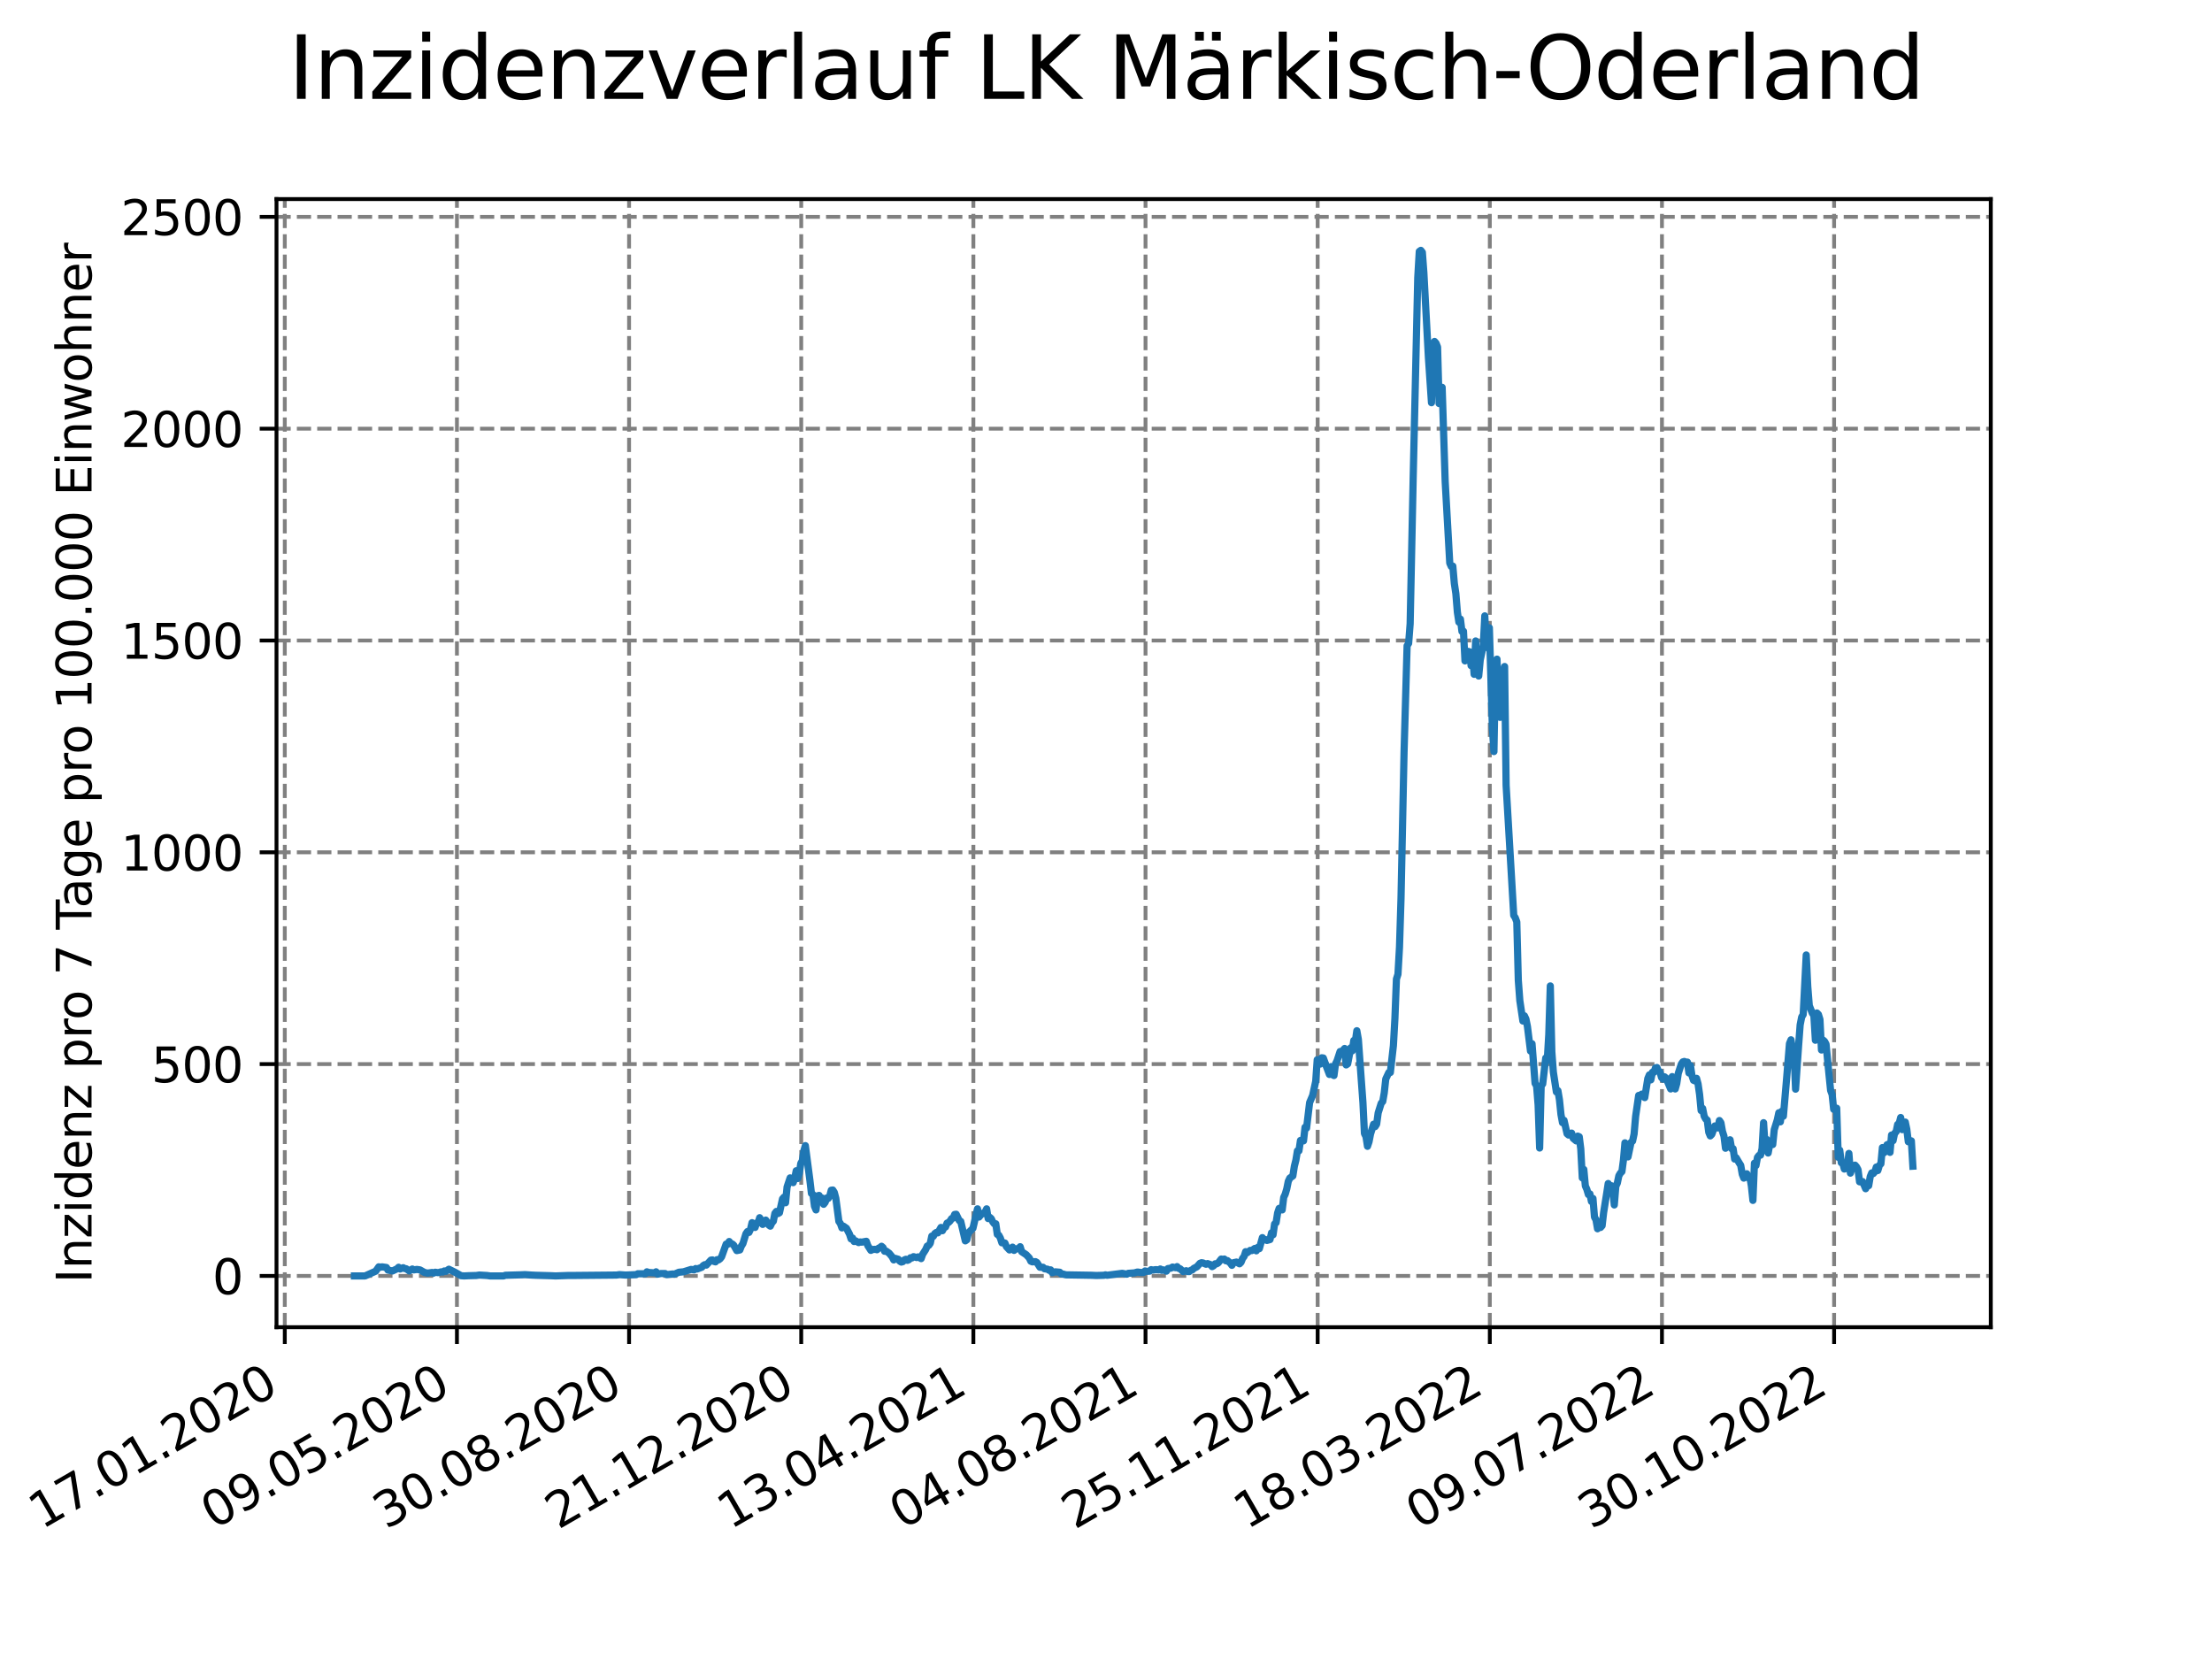 <?xml version="1.0" encoding="utf-8" standalone="no"?>
<!DOCTYPE svg PUBLIC "-//W3C//DTD SVG 1.1//EN"
  "http://www.w3.org/Graphics/SVG/1.1/DTD/svg11.dtd">
<svg xmlns:xlink="http://www.w3.org/1999/xlink" width="460.8pt" height="345.6pt" viewBox="0 0 460.8 345.6" xmlns="http://www.w3.org/2000/svg" version="1.1">
 <defs>
  <style type="text/css">*{stroke-linejoin: round; stroke-linecap: butt}</style>
 </defs>
 <g id="figure_1">
  <g id="patch_1">
   <path d="M 0 345.6 
L 460.8 345.6 
L 460.8 0 
L 0 0 
z
" style="fill: #ffffff"/>
  </g>
  <g id="axes_1">
   <g id="patch_2">
    <path d="M 57.6 276.48 
L 414.72 276.48 
L 414.72 41.472 
L 57.6 41.472 
z
" style="fill: #ffffff"/>
   </g>
   <g id="matplotlib.axis_1">
    <g id="xtick_1">
     <g id="line2d_1">
      <path d="M 59.327 276.48 
L 59.327 41.472 
" clip-path="url(#p7287c3eecd)" style="fill: none; stroke-dasharray: 2.96,1.28; stroke-dashoffset: 0; stroke: #808080; stroke-width: 0.8"/>
     </g>
     <g id="line2d_2">
      <defs>
       <path id="mef0da48725" d="M 0 0 
L 0 3.5 
" style="stroke: #000000; stroke-width: 0.8"/>
      </defs>
      <g>
       <use xlink:href="#mef0da48725" x="59.327" y="276.48" style="stroke: #000000; stroke-width: 0.8"/>
      </g>
     </g>
     <g id="text_1">
      <!-- 17.01.2020 -->
      <g transform="translate(8.702 318.689) rotate(-30) scale(0.1 -0.1)">
       <defs>
        <path id="DejaVuSans-31" d="M 794 531 
L 1825 531 
L 1825 4091 
L 703 3866 
L 703 4441 
L 1819 4666 
L 2450 4666 
L 2450 531 
L 3481 531 
L 3481 0 
L 794 0 
L 794 531 
z
" transform="scale(0.016)"/>
        <path id="DejaVuSans-37" d="M 525 4666 
L 3525 4666 
L 3525 4397 
L 1831 0 
L 1172 0 
L 2766 4134 
L 525 4134 
L 525 4666 
z
" transform="scale(0.016)"/>
        <path id="DejaVuSans-2e" d="M 684 794 
L 1344 794 
L 1344 0 
L 684 0 
L 684 794 
z
" transform="scale(0.016)"/>
        <path id="DejaVuSans-30" d="M 2034 4250 
Q 1547 4250 1301 3770 
Q 1056 3291 1056 2328 
Q 1056 1369 1301 889 
Q 1547 409 2034 409 
Q 2525 409 2770 889 
Q 3016 1369 3016 2328 
Q 3016 3291 2770 3770 
Q 2525 4250 2034 4250 
z
M 2034 4750 
Q 2819 4750 3233 4129 
Q 3647 3509 3647 2328 
Q 3647 1150 3233 529 
Q 2819 -91 2034 -91 
Q 1250 -91 836 529 
Q 422 1150 422 2328 
Q 422 3509 836 4129 
Q 1250 4750 2034 4750 
z
" transform="scale(0.016)"/>
        <path id="DejaVuSans-32" d="M 1228 531 
L 3431 531 
L 3431 0 
L 469 0 
L 469 531 
Q 828 903 1448 1529 
Q 2069 2156 2228 2338 
Q 2531 2678 2651 2914 
Q 2772 3150 2772 3378 
Q 2772 3750 2511 3984 
Q 2250 4219 1831 4219 
Q 1534 4219 1204 4116 
Q 875 4013 500 3803 
L 500 4441 
Q 881 4594 1212 4672 
Q 1544 4750 1819 4750 
Q 2544 4750 2975 4387 
Q 3406 4025 3406 3419 
Q 3406 3131 3298 2873 
Q 3191 2616 2906 2266 
Q 2828 2175 2409 1742 
Q 1991 1309 1228 531 
z
" transform="scale(0.016)"/>
       </defs>
       <use xlink:href="#DejaVuSans-31"/>
       <use xlink:href="#DejaVuSans-37" x="63.623"/>
       <use xlink:href="#DejaVuSans-2e" x="127.246"/>
       <use xlink:href="#DejaVuSans-30" x="159.033"/>
       <use xlink:href="#DejaVuSans-31" x="222.656"/>
       <use xlink:href="#DejaVuSans-2e" x="286.279"/>
       <use xlink:href="#DejaVuSans-32" x="318.066"/>
       <use xlink:href="#DejaVuSans-30" x="381.689"/>
       <use xlink:href="#DejaVuSans-32" x="445.312"/>
       <use xlink:href="#DejaVuSans-30" x="508.936"/>
      </g>
     </g>
    </g>
    <g id="xtick_2">
     <g id="line2d_3">
      <path d="M 95.188 276.48 
L 95.188 41.472 
" clip-path="url(#p7287c3eecd)" style="fill: none; stroke-dasharray: 2.96,1.28; stroke-dashoffset: 0; stroke: #808080; stroke-width: 0.8"/>
     </g>
     <g id="line2d_4">
      <g>
       <use xlink:href="#mef0da48725" x="95.188" y="276.48" style="stroke: #000000; stroke-width: 0.8"/>
      </g>
     </g>
     <g id="text_2">
      <!-- 09.05.2020 -->
      <g transform="translate(44.563 318.689) rotate(-30) scale(0.1 -0.1)">
       <defs>
        <path id="DejaVuSans-39" d="M 703 97 
L 703 672 
Q 941 559 1184 500 
Q 1428 441 1663 441 
Q 2288 441 2617 861 
Q 2947 1281 2994 2138 
Q 2813 1869 2534 1725 
Q 2256 1581 1919 1581 
Q 1219 1581 811 2004 
Q 403 2428 403 3163 
Q 403 3881 828 4315 
Q 1253 4750 1959 4750 
Q 2769 4750 3195 4129 
Q 3622 3509 3622 2328 
Q 3622 1225 3098 567 
Q 2575 -91 1691 -91 
Q 1453 -91 1209 -44 
Q 966 3 703 97 
z
M 1959 2075 
Q 2384 2075 2632 2365 
Q 2881 2656 2881 3163 
Q 2881 3666 2632 3958 
Q 2384 4250 1959 4250 
Q 1534 4250 1286 3958 
Q 1038 3666 1038 3163 
Q 1038 2656 1286 2365 
Q 1534 2075 1959 2075 
z
" transform="scale(0.016)"/>
        <path id="DejaVuSans-35" d="M 691 4666 
L 3169 4666 
L 3169 4134 
L 1269 4134 
L 1269 2991 
Q 1406 3038 1543 3061 
Q 1681 3084 1819 3084 
Q 2600 3084 3056 2656 
Q 3513 2228 3513 1497 
Q 3513 744 3044 326 
Q 2575 -91 1722 -91 
Q 1428 -91 1123 -41 
Q 819 9 494 109 
L 494 744 
Q 775 591 1075 516 
Q 1375 441 1709 441 
Q 2250 441 2565 725 
Q 2881 1009 2881 1497 
Q 2881 1984 2565 2268 
Q 2250 2553 1709 2553 
Q 1456 2553 1204 2497 
Q 953 2441 691 2322 
L 691 4666 
z
" transform="scale(0.016)"/>
       </defs>
       <use xlink:href="#DejaVuSans-30"/>
       <use xlink:href="#DejaVuSans-39" x="63.623"/>
       <use xlink:href="#DejaVuSans-2e" x="127.246"/>
       <use xlink:href="#DejaVuSans-30" x="159.033"/>
       <use xlink:href="#DejaVuSans-35" x="222.656"/>
       <use xlink:href="#DejaVuSans-2e" x="286.279"/>
       <use xlink:href="#DejaVuSans-32" x="318.066"/>
       <use xlink:href="#DejaVuSans-30" x="381.689"/>
       <use xlink:href="#DejaVuSans-32" x="445.312"/>
       <use xlink:href="#DejaVuSans-30" x="508.936"/>
      </g>
     </g>
    </g>
    <g id="xtick_3">
     <g id="line2d_5">
      <path d="M 131.049 276.48 
L 131.049 41.472 
" clip-path="url(#p7287c3eecd)" style="fill: none; stroke-dasharray: 2.96,1.28; stroke-dashoffset: 0; stroke: #808080; stroke-width: 0.8"/>
     </g>
     <g id="line2d_6">
      <g>
       <use xlink:href="#mef0da48725" x="131.049" y="276.48" style="stroke: #000000; stroke-width: 0.8"/>
      </g>
     </g>
     <g id="text_3">
      <!-- 30.08.2020 -->
      <g transform="translate(80.424 318.689) rotate(-30) scale(0.1 -0.1)">
       <defs>
        <path id="DejaVuSans-33" d="M 2597 2516 
Q 3050 2419 3304 2112 
Q 3559 1806 3559 1356 
Q 3559 666 3084 287 
Q 2609 -91 1734 -91 
Q 1441 -91 1130 -33 
Q 819 25 488 141 
L 488 750 
Q 750 597 1062 519 
Q 1375 441 1716 441 
Q 2309 441 2620 675 
Q 2931 909 2931 1356 
Q 2931 1769 2642 2001 
Q 2353 2234 1838 2234 
L 1294 2234 
L 1294 2753 
L 1863 2753 
Q 2328 2753 2575 2939 
Q 2822 3125 2822 3475 
Q 2822 3834 2567 4026 
Q 2313 4219 1838 4219 
Q 1578 4219 1281 4162 
Q 984 4106 628 3988 
L 628 4550 
Q 988 4650 1302 4700 
Q 1616 4750 1894 4750 
Q 2613 4750 3031 4423 
Q 3450 4097 3450 3541 
Q 3450 3153 3228 2886 
Q 3006 2619 2597 2516 
z
" transform="scale(0.016)"/>
        <path id="DejaVuSans-38" d="M 2034 2216 
Q 1584 2216 1326 1975 
Q 1069 1734 1069 1313 
Q 1069 891 1326 650 
Q 1584 409 2034 409 
Q 2484 409 2743 651 
Q 3003 894 3003 1313 
Q 3003 1734 2745 1975 
Q 2488 2216 2034 2216 
z
M 1403 2484 
Q 997 2584 770 2862 
Q 544 3141 544 3541 
Q 544 4100 942 4425 
Q 1341 4750 2034 4750 
Q 2731 4750 3128 4425 
Q 3525 4100 3525 3541 
Q 3525 3141 3298 2862 
Q 3072 2584 2669 2484 
Q 3125 2378 3379 2068 
Q 3634 1759 3634 1313 
Q 3634 634 3220 271 
Q 2806 -91 2034 -91 
Q 1263 -91 848 271 
Q 434 634 434 1313 
Q 434 1759 690 2068 
Q 947 2378 1403 2484 
z
M 1172 3481 
Q 1172 3119 1398 2916 
Q 1625 2713 2034 2713 
Q 2441 2713 2670 2916 
Q 2900 3119 2900 3481 
Q 2900 3844 2670 4047 
Q 2441 4250 2034 4250 
Q 1625 4250 1398 4047 
Q 1172 3844 1172 3481 
z
" transform="scale(0.016)"/>
       </defs>
       <use xlink:href="#DejaVuSans-33"/>
       <use xlink:href="#DejaVuSans-30" x="63.623"/>
       <use xlink:href="#DejaVuSans-2e" x="127.246"/>
       <use xlink:href="#DejaVuSans-30" x="159.033"/>
       <use xlink:href="#DejaVuSans-38" x="222.656"/>
       <use xlink:href="#DejaVuSans-2e" x="286.279"/>
       <use xlink:href="#DejaVuSans-32" x="318.066"/>
       <use xlink:href="#DejaVuSans-30" x="381.689"/>
       <use xlink:href="#DejaVuSans-32" x="445.312"/>
       <use xlink:href="#DejaVuSans-30" x="508.936"/>
      </g>
     </g>
    </g>
    <g id="xtick_4">
     <g id="line2d_7">
      <path d="M 166.91 276.48 
L 166.91 41.472 
" clip-path="url(#p7287c3eecd)" style="fill: none; stroke-dasharray: 2.96,1.28; stroke-dashoffset: 0; stroke: #808080; stroke-width: 0.8"/>
     </g>
     <g id="line2d_8">
      <g>
       <use xlink:href="#mef0da48725" x="166.91" y="276.48" style="stroke: #000000; stroke-width: 0.8"/>
      </g>
     </g>
     <g id="text_4">
      <!-- 21.12.2020 -->
      <g transform="translate(116.285 318.689) rotate(-30) scale(0.1 -0.1)">
       <use xlink:href="#DejaVuSans-32"/>
       <use xlink:href="#DejaVuSans-31" x="63.623"/>
       <use xlink:href="#DejaVuSans-2e" x="127.246"/>
       <use xlink:href="#DejaVuSans-31" x="159.033"/>
       <use xlink:href="#DejaVuSans-32" x="222.656"/>
       <use xlink:href="#DejaVuSans-2e" x="286.279"/>
       <use xlink:href="#DejaVuSans-32" x="318.066"/>
       <use xlink:href="#DejaVuSans-30" x="381.689"/>
       <use xlink:href="#DejaVuSans-32" x="445.312"/>
       <use xlink:href="#DejaVuSans-30" x="508.936"/>
      </g>
     </g>
    </g>
    <g id="xtick_5">
     <g id="line2d_9">
      <path d="M 202.772 276.48 
L 202.772 41.472 
" clip-path="url(#p7287c3eecd)" style="fill: none; stroke-dasharray: 2.96,1.28; stroke-dashoffset: 0; stroke: #808080; stroke-width: 0.8"/>
     </g>
     <g id="line2d_10">
      <g>
       <use xlink:href="#mef0da48725" x="202.772" y="276.48" style="stroke: #000000; stroke-width: 0.8"/>
      </g>
     </g>
     <g id="text_5">
      <!-- 13.04.2021 -->
      <g transform="translate(152.146 318.689) rotate(-30) scale(0.1 -0.1)">
       <defs>
        <path id="DejaVuSans-34" d="M 2419 4116 
L 825 1625 
L 2419 1625 
L 2419 4116 
z
M 2253 4666 
L 3047 4666 
L 3047 1625 
L 3713 1625 
L 3713 1100 
L 3047 1100 
L 3047 0 
L 2419 0 
L 2419 1100 
L 313 1100 
L 313 1709 
L 2253 4666 
z
" transform="scale(0.016)"/>
       </defs>
       <use xlink:href="#DejaVuSans-31"/>
       <use xlink:href="#DejaVuSans-33" x="63.623"/>
       <use xlink:href="#DejaVuSans-2e" x="127.246"/>
       <use xlink:href="#DejaVuSans-30" x="159.033"/>
       <use xlink:href="#DejaVuSans-34" x="222.656"/>
       <use xlink:href="#DejaVuSans-2e" x="286.279"/>
       <use xlink:href="#DejaVuSans-32" x="318.066"/>
       <use xlink:href="#DejaVuSans-30" x="381.689"/>
       <use xlink:href="#DejaVuSans-32" x="445.312"/>
       <use xlink:href="#DejaVuSans-31" x="508.936"/>
      </g>
     </g>
    </g>
    <g id="xtick_6">
     <g id="line2d_11">
      <path d="M 238.633 276.48 
L 238.633 41.472 
" clip-path="url(#p7287c3eecd)" style="fill: none; stroke-dasharray: 2.96,1.28; stroke-dashoffset: 0; stroke: #808080; stroke-width: 0.8"/>
     </g>
     <g id="line2d_12">
      <g>
       <use xlink:href="#mef0da48725" x="238.633" y="276.48" style="stroke: #000000; stroke-width: 0.8"/>
      </g>
     </g>
     <g id="text_6">
      <!-- 04.08.2021 -->
      <g transform="translate(188.008 318.689) rotate(-30) scale(0.1 -0.1)">
       <use xlink:href="#DejaVuSans-30"/>
       <use xlink:href="#DejaVuSans-34" x="63.623"/>
       <use xlink:href="#DejaVuSans-2e" x="127.246"/>
       <use xlink:href="#DejaVuSans-30" x="159.033"/>
       <use xlink:href="#DejaVuSans-38" x="222.656"/>
       <use xlink:href="#DejaVuSans-2e" x="286.279"/>
       <use xlink:href="#DejaVuSans-32" x="318.066"/>
       <use xlink:href="#DejaVuSans-30" x="381.689"/>
       <use xlink:href="#DejaVuSans-32" x="445.312"/>
       <use xlink:href="#DejaVuSans-31" x="508.936"/>
      </g>
     </g>
    </g>
    <g id="xtick_7">
     <g id="line2d_13">
      <path d="M 274.494 276.48 
L 274.494 41.472 
" clip-path="url(#p7287c3eecd)" style="fill: none; stroke-dasharray: 2.96,1.28; stroke-dashoffset: 0; stroke: #808080; stroke-width: 0.8"/>
     </g>
     <g id="line2d_14">
      <g>
       <use xlink:href="#mef0da48725" x="274.494" y="276.48" style="stroke: #000000; stroke-width: 0.8"/>
      </g>
     </g>
     <g id="text_7">
      <!-- 25.11.2021 -->
      <g transform="translate(223.869 318.689) rotate(-30) scale(0.1 -0.1)">
       <use xlink:href="#DejaVuSans-32"/>
       <use xlink:href="#DejaVuSans-35" x="63.623"/>
       <use xlink:href="#DejaVuSans-2e" x="127.246"/>
       <use xlink:href="#DejaVuSans-31" x="159.033"/>
       <use xlink:href="#DejaVuSans-31" x="222.656"/>
       <use xlink:href="#DejaVuSans-2e" x="286.279"/>
       <use xlink:href="#DejaVuSans-32" x="318.066"/>
       <use xlink:href="#DejaVuSans-30" x="381.689"/>
       <use xlink:href="#DejaVuSans-32" x="445.312"/>
       <use xlink:href="#DejaVuSans-31" x="508.936"/>
      </g>
     </g>
    </g>
    <g id="xtick_8">
     <g id="line2d_15">
      <path d="M 310.355 276.48 
L 310.355 41.472 
" clip-path="url(#p7287c3eecd)" style="fill: none; stroke-dasharray: 2.96,1.28; stroke-dashoffset: 0; stroke: #808080; stroke-width: 0.8"/>
     </g>
     <g id="line2d_16">
      <g>
       <use xlink:href="#mef0da48725" x="310.355" y="276.48" style="stroke: #000000; stroke-width: 0.8"/>
      </g>
     </g>
     <g id="text_8">
      <!-- 18.03.2022 -->
      <g transform="translate(259.73 318.689) rotate(-30) scale(0.1 -0.1)">
       <use xlink:href="#DejaVuSans-31"/>
       <use xlink:href="#DejaVuSans-38" x="63.623"/>
       <use xlink:href="#DejaVuSans-2e" x="127.246"/>
       <use xlink:href="#DejaVuSans-30" x="159.033"/>
       <use xlink:href="#DejaVuSans-33" x="222.656"/>
       <use xlink:href="#DejaVuSans-2e" x="286.279"/>
       <use xlink:href="#DejaVuSans-32" x="318.066"/>
       <use xlink:href="#DejaVuSans-30" x="381.689"/>
       <use xlink:href="#DejaVuSans-32" x="445.312"/>
       <use xlink:href="#DejaVuSans-32" x="508.936"/>
      </g>
     </g>
    </g>
    <g id="xtick_9">
     <g id="line2d_17">
      <path d="M 346.216 276.48 
L 346.216 41.472 
" clip-path="url(#p7287c3eecd)" style="fill: none; stroke-dasharray: 2.96,1.28; stroke-dashoffset: 0; stroke: #808080; stroke-width: 0.8"/>
     </g>
     <g id="line2d_18">
      <g>
       <use xlink:href="#mef0da48725" x="346.216" y="276.48" style="stroke: #000000; stroke-width: 0.8"/>
      </g>
     </g>
     <g id="text_9">
      <!-- 09.07.2022 -->
      <g transform="translate(295.591 318.689) rotate(-30) scale(0.1 -0.1)">
       <use xlink:href="#DejaVuSans-30"/>
       <use xlink:href="#DejaVuSans-39" x="63.623"/>
       <use xlink:href="#DejaVuSans-2e" x="127.246"/>
       <use xlink:href="#DejaVuSans-30" x="159.033"/>
       <use xlink:href="#DejaVuSans-37" x="222.656"/>
       <use xlink:href="#DejaVuSans-2e" x="286.279"/>
       <use xlink:href="#DejaVuSans-32" x="318.066"/>
       <use xlink:href="#DejaVuSans-30" x="381.689"/>
       <use xlink:href="#DejaVuSans-32" x="445.312"/>
       <use xlink:href="#DejaVuSans-32" x="508.936"/>
      </g>
     </g>
    </g>
    <g id="xtick_10">
     <g id="line2d_19">
      <path d="M 382.077 276.48 
L 382.077 41.472 
" clip-path="url(#p7287c3eecd)" style="fill: none; stroke-dasharray: 2.96,1.28; stroke-dashoffset: 0; stroke: #808080; stroke-width: 0.8"/>
     </g>
     <g id="line2d_20">
      <g>
       <use xlink:href="#mef0da48725" x="382.077" y="276.48" style="stroke: #000000; stroke-width: 0.8"/>
      </g>
     </g>
     <g id="text_10">
      <!-- 30.10.2022 -->
      <g transform="translate(331.452 318.689) rotate(-30) scale(0.1 -0.1)">
       <use xlink:href="#DejaVuSans-33"/>
       <use xlink:href="#DejaVuSans-30" x="63.623"/>
       <use xlink:href="#DejaVuSans-2e" x="127.246"/>
       <use xlink:href="#DejaVuSans-31" x="159.033"/>
       <use xlink:href="#DejaVuSans-30" x="222.656"/>
       <use xlink:href="#DejaVuSans-2e" x="286.279"/>
       <use xlink:href="#DejaVuSans-32" x="318.066"/>
       <use xlink:href="#DejaVuSans-30" x="381.689"/>
       <use xlink:href="#DejaVuSans-32" x="445.312"/>
       <use xlink:href="#DejaVuSans-32" x="508.936"/>
      </g>
     </g>
    </g>
   </g>
   <g id="matplotlib.axis_2">
    <g id="ytick_1">
     <g id="line2d_21">
      <path d="M 57.6 265.798 
L 414.72 265.798 
" clip-path="url(#p7287c3eecd)" style="fill: none; stroke-dasharray: 2.96,1.28; stroke-dashoffset: 0; stroke: #808080; stroke-width: 0.8"/>
     </g>
     <g id="line2d_22">
      <defs>
       <path id="m4f83f55a0a" d="M 0 0 
L -3.5 0 
" style="stroke: #000000; stroke-width: 0.8"/>
      </defs>
      <g>
       <use xlink:href="#m4f83f55a0a" x="57.6" y="265.798" style="stroke: #000000; stroke-width: 0.8"/>
      </g>
     </g>
     <g id="text_11">
      <!-- 0 -->
      <g transform="translate(44.237 269.597) scale(0.1 -0.1)">
       <use xlink:href="#DejaVuSans-30"/>
      </g>
     </g>
    </g>
    <g id="ytick_2">
     <g id="line2d_23">
      <path d="M 57.6 221.674 
L 414.72 221.674 
" clip-path="url(#p7287c3eecd)" style="fill: none; stroke-dasharray: 2.96,1.28; stroke-dashoffset: 0; stroke: #808080; stroke-width: 0.8"/>
     </g>
     <g id="line2d_24">
      <g>
       <use xlink:href="#m4f83f55a0a" x="57.6" y="221.674" style="stroke: #000000; stroke-width: 0.8"/>
      </g>
     </g>
     <g id="text_12">
      <!-- 500 -->
      <g transform="translate(31.512 225.473) scale(0.1 -0.1)">
       <use xlink:href="#DejaVuSans-35"/>
       <use xlink:href="#DejaVuSans-30" x="63.623"/>
       <use xlink:href="#DejaVuSans-30" x="127.246"/>
      </g>
     </g>
    </g>
    <g id="ytick_3">
     <g id="line2d_25">
      <path d="M 57.6 177.549 
L 414.72 177.549 
" clip-path="url(#p7287c3eecd)" style="fill: none; stroke-dasharray: 2.96,1.28; stroke-dashoffset: 0; stroke: #808080; stroke-width: 0.8"/>
     </g>
     <g id="line2d_26">
      <g>
       <use xlink:href="#m4f83f55a0a" x="57.6" y="177.549" style="stroke: #000000; stroke-width: 0.8"/>
      </g>
     </g>
     <g id="text_13">
      <!-- 1000 -->
      <g transform="translate(25.15 181.349) scale(0.1 -0.1)">
       <use xlink:href="#DejaVuSans-31"/>
       <use xlink:href="#DejaVuSans-30" x="63.623"/>
       <use xlink:href="#DejaVuSans-30" x="127.246"/>
       <use xlink:href="#DejaVuSans-30" x="190.869"/>
      </g>
     </g>
    </g>
    <g id="ytick_4">
     <g id="line2d_27">
      <path d="M 57.6 133.425 
L 414.72 133.425 
" clip-path="url(#p7287c3eecd)" style="fill: none; stroke-dasharray: 2.96,1.28; stroke-dashoffset: 0; stroke: #808080; stroke-width: 0.8"/>
     </g>
     <g id="line2d_28">
      <g>
       <use xlink:href="#m4f83f55a0a" x="57.6" y="133.425" style="stroke: #000000; stroke-width: 0.8"/>
      </g>
     </g>
     <g id="text_14">
      <!-- 1500 -->
      <g transform="translate(25.15 137.224) scale(0.1 -0.1)">
       <use xlink:href="#DejaVuSans-31"/>
       <use xlink:href="#DejaVuSans-35" x="63.623"/>
       <use xlink:href="#DejaVuSans-30" x="127.246"/>
       <use xlink:href="#DejaVuSans-30" x="190.869"/>
      </g>
     </g>
    </g>
    <g id="ytick_5">
     <g id="line2d_29">
      <path d="M 57.6 89.301 
L 414.72 89.301 
" clip-path="url(#p7287c3eecd)" style="fill: none; stroke-dasharray: 2.96,1.28; stroke-dashoffset: 0; stroke: #808080; stroke-width: 0.8"/>
     </g>
     <g id="line2d_30">
      <g>
       <use xlink:href="#m4f83f55a0a" x="57.6" y="89.301" style="stroke: #000000; stroke-width: 0.8"/>
      </g>
     </g>
     <g id="text_15">
      <!-- 2000 -->
      <g transform="translate(25.15 93.1) scale(0.1 -0.1)">
       <use xlink:href="#DejaVuSans-32"/>
       <use xlink:href="#DejaVuSans-30" x="63.623"/>
       <use xlink:href="#DejaVuSans-30" x="127.246"/>
       <use xlink:href="#DejaVuSans-30" x="190.869"/>
      </g>
     </g>
    </g>
    <g id="ytick_6">
     <g id="line2d_31">
      <path d="M 57.6 45.177 
L 414.72 45.177 
" clip-path="url(#p7287c3eecd)" style="fill: none; stroke-dasharray: 2.96,1.28; stroke-dashoffset: 0; stroke: #808080; stroke-width: 0.8"/>
     </g>
     <g id="line2d_32">
      <g>
       <use xlink:href="#m4f83f55a0a" x="57.6" y="45.177" style="stroke: #000000; stroke-width: 0.8"/>
      </g>
     </g>
     <g id="text_16">
      <!-- 2500 -->
      <g transform="translate(25.15 48.976) scale(0.1 -0.1)">
       <use xlink:href="#DejaVuSans-32"/>
       <use xlink:href="#DejaVuSans-35" x="63.623"/>
       <use xlink:href="#DejaVuSans-30" x="127.246"/>
       <use xlink:href="#DejaVuSans-30" x="190.869"/>
      </g>
     </g>
    </g>
    <g id="text_17">
     <!-- Inzidenz pro 7 Tage pro 100.000 Einwohner -->
     <g transform="translate(19.07 267.301) rotate(-90) scale(0.1 -0.1)">
      <defs>
       <path id="DejaVuSans-49" d="M 628 4666 
L 1259 4666 
L 1259 0 
L 628 0 
L 628 4666 
z
" transform="scale(0.016)"/>
       <path id="DejaVuSans-6e" d="M 3513 2113 
L 3513 0 
L 2938 0 
L 2938 2094 
Q 2938 2591 2744 2837 
Q 2550 3084 2163 3084 
Q 1697 3084 1428 2787 
Q 1159 2491 1159 1978 
L 1159 0 
L 581 0 
L 581 3500 
L 1159 3500 
L 1159 2956 
Q 1366 3272 1645 3428 
Q 1925 3584 2291 3584 
Q 2894 3584 3203 3211 
Q 3513 2838 3513 2113 
z
" transform="scale(0.016)"/>
       <path id="DejaVuSans-7a" d="M 353 3500 
L 3084 3500 
L 3084 2975 
L 922 459 
L 3084 459 
L 3084 0 
L 275 0 
L 275 525 
L 2438 3041 
L 353 3041 
L 353 3500 
z
" transform="scale(0.016)"/>
       <path id="DejaVuSans-69" d="M 603 3500 
L 1178 3500 
L 1178 0 
L 603 0 
L 603 3500 
z
M 603 4863 
L 1178 4863 
L 1178 4134 
L 603 4134 
L 603 4863 
z
" transform="scale(0.016)"/>
       <path id="DejaVuSans-64" d="M 2906 2969 
L 2906 4863 
L 3481 4863 
L 3481 0 
L 2906 0 
L 2906 525 
Q 2725 213 2448 61 
Q 2172 -91 1784 -91 
Q 1150 -91 751 415 
Q 353 922 353 1747 
Q 353 2572 751 3078 
Q 1150 3584 1784 3584 
Q 2172 3584 2448 3432 
Q 2725 3281 2906 2969 
z
M 947 1747 
Q 947 1113 1208 752 
Q 1469 391 1925 391 
Q 2381 391 2643 752 
Q 2906 1113 2906 1747 
Q 2906 2381 2643 2742 
Q 2381 3103 1925 3103 
Q 1469 3103 1208 2742 
Q 947 2381 947 1747 
z
" transform="scale(0.016)"/>
       <path id="DejaVuSans-65" d="M 3597 1894 
L 3597 1613 
L 953 1613 
Q 991 1019 1311 708 
Q 1631 397 2203 397 
Q 2534 397 2845 478 
Q 3156 559 3463 722 
L 3463 178 
Q 3153 47 2828 -22 
Q 2503 -91 2169 -91 
Q 1331 -91 842 396 
Q 353 884 353 1716 
Q 353 2575 817 3079 
Q 1281 3584 2069 3584 
Q 2775 3584 3186 3129 
Q 3597 2675 3597 1894 
z
M 3022 2063 
Q 3016 2534 2758 2815 
Q 2500 3097 2075 3097 
Q 1594 3097 1305 2825 
Q 1016 2553 972 2059 
L 3022 2063 
z
" transform="scale(0.016)"/>
       <path id="DejaVuSans-20" transform="scale(0.016)"/>
       <path id="DejaVuSans-70" d="M 1159 525 
L 1159 -1331 
L 581 -1331 
L 581 3500 
L 1159 3500 
L 1159 2969 
Q 1341 3281 1617 3432 
Q 1894 3584 2278 3584 
Q 2916 3584 3314 3078 
Q 3713 2572 3713 1747 
Q 3713 922 3314 415 
Q 2916 -91 2278 -91 
Q 1894 -91 1617 61 
Q 1341 213 1159 525 
z
M 3116 1747 
Q 3116 2381 2855 2742 
Q 2594 3103 2138 3103 
Q 1681 3103 1420 2742 
Q 1159 2381 1159 1747 
Q 1159 1113 1420 752 
Q 1681 391 2138 391 
Q 2594 391 2855 752 
Q 3116 1113 3116 1747 
z
" transform="scale(0.016)"/>
       <path id="DejaVuSans-72" d="M 2631 2963 
Q 2534 3019 2420 3045 
Q 2306 3072 2169 3072 
Q 1681 3072 1420 2755 
Q 1159 2438 1159 1844 
L 1159 0 
L 581 0 
L 581 3500 
L 1159 3500 
L 1159 2956 
Q 1341 3275 1631 3429 
Q 1922 3584 2338 3584 
Q 2397 3584 2469 3576 
Q 2541 3569 2628 3553 
L 2631 2963 
z
" transform="scale(0.016)"/>
       <path id="DejaVuSans-6f" d="M 1959 3097 
Q 1497 3097 1228 2736 
Q 959 2375 959 1747 
Q 959 1119 1226 758 
Q 1494 397 1959 397 
Q 2419 397 2687 759 
Q 2956 1122 2956 1747 
Q 2956 2369 2687 2733 
Q 2419 3097 1959 3097 
z
M 1959 3584 
Q 2709 3584 3137 3096 
Q 3566 2609 3566 1747 
Q 3566 888 3137 398 
Q 2709 -91 1959 -91 
Q 1206 -91 779 398 
Q 353 888 353 1747 
Q 353 2609 779 3096 
Q 1206 3584 1959 3584 
z
" transform="scale(0.016)"/>
       <path id="DejaVuSans-54" d="M -19 4666 
L 3928 4666 
L 3928 4134 
L 2272 4134 
L 2272 0 
L 1638 0 
L 1638 4134 
L -19 4134 
L -19 4666 
z
" transform="scale(0.016)"/>
       <path id="DejaVuSans-61" d="M 2194 1759 
Q 1497 1759 1228 1600 
Q 959 1441 959 1056 
Q 959 750 1161 570 
Q 1363 391 1709 391 
Q 2188 391 2477 730 
Q 2766 1069 2766 1631 
L 2766 1759 
L 2194 1759 
z
M 3341 1997 
L 3341 0 
L 2766 0 
L 2766 531 
Q 2569 213 2275 61 
Q 1981 -91 1556 -91 
Q 1019 -91 701 211 
Q 384 513 384 1019 
Q 384 1609 779 1909 
Q 1175 2209 1959 2209 
L 2766 2209 
L 2766 2266 
Q 2766 2663 2505 2880 
Q 2244 3097 1772 3097 
Q 1472 3097 1187 3025 
Q 903 2953 641 2809 
L 641 3341 
Q 956 3463 1253 3523 
Q 1550 3584 1831 3584 
Q 2591 3584 2966 3190 
Q 3341 2797 3341 1997 
z
" transform="scale(0.016)"/>
       <path id="DejaVuSans-67" d="M 2906 1791 
Q 2906 2416 2648 2759 
Q 2391 3103 1925 3103 
Q 1463 3103 1205 2759 
Q 947 2416 947 1791 
Q 947 1169 1205 825 
Q 1463 481 1925 481 
Q 2391 481 2648 825 
Q 2906 1169 2906 1791 
z
M 3481 434 
Q 3481 -459 3084 -895 
Q 2688 -1331 1869 -1331 
Q 1566 -1331 1297 -1286 
Q 1028 -1241 775 -1147 
L 775 -588 
Q 1028 -725 1275 -790 
Q 1522 -856 1778 -856 
Q 2344 -856 2625 -561 
Q 2906 -266 2906 331 
L 2906 616 
Q 2728 306 2450 153 
Q 2172 0 1784 0 
Q 1141 0 747 490 
Q 353 981 353 1791 
Q 353 2603 747 3093 
Q 1141 3584 1784 3584 
Q 2172 3584 2450 3431 
Q 2728 3278 2906 2969 
L 2906 3500 
L 3481 3500 
L 3481 434 
z
" transform="scale(0.016)"/>
       <path id="DejaVuSans-45" d="M 628 4666 
L 3578 4666 
L 3578 4134 
L 1259 4134 
L 1259 2753 
L 3481 2753 
L 3481 2222 
L 1259 2222 
L 1259 531 
L 3634 531 
L 3634 0 
L 628 0 
L 628 4666 
z
" transform="scale(0.016)"/>
       <path id="DejaVuSans-77" d="M 269 3500 
L 844 3500 
L 1563 769 
L 2278 3500 
L 2956 3500 
L 3675 769 
L 4391 3500 
L 4966 3500 
L 4050 0 
L 3372 0 
L 2619 2869 
L 1863 0 
L 1184 0 
L 269 3500 
z
" transform="scale(0.016)"/>
       <path id="DejaVuSans-68" d="M 3513 2113 
L 3513 0 
L 2938 0 
L 2938 2094 
Q 2938 2591 2744 2837 
Q 2550 3084 2163 3084 
Q 1697 3084 1428 2787 
Q 1159 2491 1159 1978 
L 1159 0 
L 581 0 
L 581 4863 
L 1159 4863 
L 1159 2956 
Q 1366 3272 1645 3428 
Q 1925 3584 2291 3584 
Q 2894 3584 3203 3211 
Q 3513 2838 3513 2113 
z
" transform="scale(0.016)"/>
      </defs>
      <use xlink:href="#DejaVuSans-49"/>
      <use xlink:href="#DejaVuSans-6e" x="29.492"/>
      <use xlink:href="#DejaVuSans-7a" x="92.871"/>
      <use xlink:href="#DejaVuSans-69" x="145.361"/>
      <use xlink:href="#DejaVuSans-64" x="173.145"/>
      <use xlink:href="#DejaVuSans-65" x="236.621"/>
      <use xlink:href="#DejaVuSans-6e" x="298.145"/>
      <use xlink:href="#DejaVuSans-7a" x="361.523"/>
      <use xlink:href="#DejaVuSans-20" x="414.014"/>
      <use xlink:href="#DejaVuSans-70" x="445.801"/>
      <use xlink:href="#DejaVuSans-72" x="509.277"/>
      <use xlink:href="#DejaVuSans-6f" x="548.141"/>
      <use xlink:href="#DejaVuSans-20" x="609.322"/>
      <use xlink:href="#DejaVuSans-37" x="641.109"/>
      <use xlink:href="#DejaVuSans-20" x="704.732"/>
      <use xlink:href="#DejaVuSans-54" x="736.52"/>
      <use xlink:href="#DejaVuSans-61" x="781.104"/>
      <use xlink:href="#DejaVuSans-67" x="842.383"/>
      <use xlink:href="#DejaVuSans-65" x="905.859"/>
      <use xlink:href="#DejaVuSans-20" x="967.383"/>
      <use xlink:href="#DejaVuSans-70" x="999.17"/>
      <use xlink:href="#DejaVuSans-72" x="1062.646"/>
      <use xlink:href="#DejaVuSans-6f" x="1101.51"/>
      <use xlink:href="#DejaVuSans-20" x="1162.691"/>
      <use xlink:href="#DejaVuSans-31" x="1194.479"/>
      <use xlink:href="#DejaVuSans-30" x="1258.102"/>
      <use xlink:href="#DejaVuSans-30" x="1321.725"/>
      <use xlink:href="#DejaVuSans-2e" x="1385.348"/>
      <use xlink:href="#DejaVuSans-30" x="1417.135"/>
      <use xlink:href="#DejaVuSans-30" x="1480.758"/>
      <use xlink:href="#DejaVuSans-30" x="1544.381"/>
      <use xlink:href="#DejaVuSans-20" x="1608.004"/>
      <use xlink:href="#DejaVuSans-45" x="1639.791"/>
      <use xlink:href="#DejaVuSans-69" x="1702.975"/>
      <use xlink:href="#DejaVuSans-6e" x="1730.758"/>
      <use xlink:href="#DejaVuSans-77" x="1794.137"/>
      <use xlink:href="#DejaVuSans-6f" x="1875.924"/>
      <use xlink:href="#DejaVuSans-68" x="1937.105"/>
      <use xlink:href="#DejaVuSans-6e" x="2000.484"/>
      <use xlink:href="#DejaVuSans-65" x="2063.863"/>
      <use xlink:href="#DejaVuSans-72" x="2125.387"/>
     </g>
    </g>
   </g>
   <g id="line2d_33">
    <path d="M 73.833 265.798 
L 76.054 265.798 
L 78.276 264.806 
L 78.91 263.904 
L 79.228 263.995 
L 79.545 263.904 
L 80.497 264.04 
L 80.815 264.581 
L 81.767 264.761 
L 82.719 264.31 
L 83.036 263.995 
L 83.353 264.355 
L 83.988 264.085 
L 84.305 264.265 
L 84.623 264.31 
L 85.258 264.761 
L 85.892 264.355 
L 86.21 264.536 
L 86.844 264.445 
L 87.479 264.536 
L 88.431 265.077 
L 89.066 265.212 
L 90.018 265.077 
L 90.335 265.212 
L 90.653 265.031 
L 91.287 265.122 
L 91.922 264.941 
L 92.239 264.986 
L 92.557 264.761 
L 92.874 264.851 
L 93.509 264.4 
L 94.778 265.031 
L 96.048 265.753 
L 96.682 265.798 
L 97.634 265.753 
L 99.221 265.708 
L 99.856 265.617 
L 101.443 265.708 
L 102.077 265.798 
L 104.934 265.798 
L 105.251 265.663 
L 108.424 265.572 
L 109.377 265.527 
L 110.646 265.617 
L 111.598 265.663 
L 114.772 265.753 
L 115.724 265.798 
L 118.262 265.708 
L 118.897 265.708 
L 128.418 265.617 
L 129.053 265.527 
L 130.322 265.617 
L 132.543 265.527 
L 132.861 265.347 
L 134.448 265.347 
L 134.765 264.941 
L 135.082 265.077 
L 136.352 265.167 
L 136.669 264.941 
L 136.986 265.437 
L 137.621 265.302 
L 138.573 265.302 
L 138.891 265.527 
L 140.16 265.392 
L 140.477 265.437 
L 141.112 265.167 
L 141.429 265.031 
L 142.381 264.941 
L 143.968 264.445 
L 144.603 264.536 
L 144.92 264.265 
L 145.238 264.355 
L 146.19 263.995 
L 146.507 263.634 
L 146.824 263.454 
L 147.142 263.544 
L 148.094 262.507 
L 148.411 262.462 
L 148.729 262.777 
L 149.046 262.867 
L 149.363 262.417 
L 149.681 262.462 
L 149.998 262.236 
L 150.315 261.831 
L 151.267 259.171 
L 151.585 259.216 
L 151.902 258.63 
L 152.22 259.036 
L 152.537 259.126 
L 152.854 259.396 
L 153.489 260.523 
L 154.124 260.388 
L 154.441 259.577 
L 154.758 259.081 
L 155.393 257.007 
L 155.71 256.556 
L 156.028 256.736 
L 156.345 256.06 
L 156.662 254.708 
L 156.98 254.978 
L 157.297 255.699 
L 157.615 254.753 
L 157.932 254.753 
L 158.249 253.671 
L 158.567 254.212 
L 158.884 255.068 
L 159.201 254.708 
L 159.519 254.167 
L 160.153 255.204 
L 160.471 255.429 
L 160.788 254.753 
L 161.105 254.392 
L 161.423 252.769 
L 161.74 252.363 
L 162.058 252.814 
L 162.375 252.634 
L 163.01 249.749 
L 163.327 249.388 
L 163.644 250.56 
L 163.962 247.269 
L 164.596 245.376 
L 164.914 246.097 
L 165.231 246.367 
L 165.548 245.466 
L 165.866 243.888 
L 166.183 245.511 
L 166.5 244.474 
L 166.818 242.355 
L 167.135 241.814 
L 167.453 239.74 
L 167.77 238.658 
L 168.722 245.917 
L 169.039 248.622 
L 169.357 248.847 
L 169.674 251.281 
L 169.991 252.048 
L 170.309 249.117 
L 170.626 249.027 
L 170.943 249.613 
L 171.261 249.568 
L 171.578 250.876 
L 171.896 250.47 
L 172.213 249.568 
L 172.53 249.658 
L 172.848 249.163 
L 173.165 247.945 
L 173.482 247.9 
L 173.8 248.396 
L 174.117 249.613 
L 174.752 254.437 
L 175.069 254.888 
L 175.386 255.79 
L 175.704 255.429 
L 176.339 255.88 
L 176.973 257.097 
L 177.291 258.089 
L 177.608 257.908 
L 177.925 258.63 
L 178.243 258.495 
L 178.877 258.855 
L 179.195 258.72 
L 179.512 258.765 
L 180.464 258.585 
L 180.781 259.486 
L 181.416 260.478 
L 181.734 260.298 
L 182.368 260.253 
L 182.686 260.343 
L 183.003 260.027 
L 183.32 259.892 
L 183.638 259.622 
L 183.955 259.892 
L 184.272 260.658 
L 184.59 260.613 
L 185.224 261.064 
L 185.859 261.831 
L 186.177 262.462 
L 186.494 262.146 
L 187.129 262.327 
L 187.446 262.732 
L 187.763 262.913 
L 188.081 262.822 
L 188.398 262.462 
L 188.715 262.327 
L 189.033 262.552 
L 189.35 262.417 
L 189.667 262.011 
L 189.985 262.056 
L 190.302 261.786 
L 190.937 261.966 
L 191.254 261.831 
L 191.889 262.191 
L 192.206 261.29 
L 192.841 260.298 
L 193.158 259.577 
L 193.476 259.441 
L 193.793 258.99 
L 194.11 257.503 
L 194.428 257.548 
L 194.745 256.962 
L 195.062 256.736 
L 195.38 256.826 
L 196.015 255.699 
L 196.332 256.376 
L 196.649 255.745 
L 196.967 255.609 
L 197.284 254.798 
L 197.601 254.663 
L 197.919 254.347 
L 198.236 253.851 
L 198.553 253.761 
L 198.871 252.995 
L 199.188 252.949 
L 199.823 254.257 
L 200.14 254.437 
L 201.092 258.495 
L 201.41 258.269 
L 201.727 256.826 
L 202.679 255.88 
L 203.631 251.822 
L 203.948 253.536 
L 204.583 252.769 
L 204.9 252.814 
L 205.218 252.454 
L 205.535 251.822 
L 205.853 253.851 
L 206.17 253.581 
L 206.487 253.851 
L 206.805 254.527 
L 207.122 254.933 
L 207.439 254.933 
L 207.757 257.142 
L 208.074 257.322 
L 208.391 257.908 
L 208.709 258.9 
L 209.026 258.855 
L 209.343 258.945 
L 209.661 259.712 
L 210.296 260.388 
L 210.93 259.802 
L 211.248 260.478 
L 211.565 260.208 
L 211.882 260.117 
L 212.2 260.163 
L 212.517 259.712 
L 212.834 260.749 
L 213.786 261.38 
L 214.421 262.056 
L 214.739 262.732 
L 215.056 262.867 
L 215.691 262.822 
L 216.008 263.003 
L 216.643 263.995 
L 217.277 263.995 
L 217.595 264.31 
L 218.229 264.4 
L 218.547 264.626 
L 218.864 264.536 
L 219.181 265.122 
L 219.816 264.941 
L 220.768 265.031 
L 221.086 265.392 
L 221.403 265.392 
L 222.038 265.572 
L 227.433 265.663 
L 228.385 265.708 
L 229.972 265.663 
L 230.289 265.572 
L 230.606 265.663 
L 233.78 265.257 
L 234.732 265.437 
L 235.049 265.257 
L 236.319 265.167 
L 236.953 264.986 
L 237.588 265.077 
L 238.223 265.077 
L 238.54 264.761 
L 238.858 264.851 
L 239.492 264.806 
L 239.81 264.49 
L 240.127 264.581 
L 240.762 264.49 
L 241.396 264.536 
L 241.714 264.355 
L 242.031 264.626 
L 242.348 264.536 
L 242.983 264.806 
L 243.3 264.265 
L 243.935 264.175 
L 244.253 263.949 
L 244.887 264.085 
L 245.205 263.859 
L 245.522 264.22 
L 245.839 264.31 
L 246.474 264.896 
L 247.109 264.716 
L 247.426 264.896 
L 247.743 264.896 
L 248.061 264.626 
L 248.378 264.536 
L 248.696 264.22 
L 249.33 263.904 
L 249.965 263.183 
L 250.282 263.048 
L 250.6 263.093 
L 251.234 263.363 
L 251.552 263.228 
L 252.186 263.454 
L 252.504 263.859 
L 252.821 263.679 
L 253.139 263.273 
L 253.456 263.273 
L 253.773 263.093 
L 254.408 262.281 
L 254.725 262.372 
L 255.043 262.281 
L 255.36 262.642 
L 255.677 262.597 
L 256.312 263.138 
L 256.629 263.589 
L 256.947 263.048 
L 257.581 262.913 
L 258.216 263.273 
L 258.534 262.958 
L 258.851 262.146 
L 259.168 261.74 
L 259.486 260.749 
L 259.803 260.974 
L 260.438 260.478 
L 260.755 260.523 
L 261.39 260.072 
L 261.707 260.568 
L 262.024 259.847 
L 262.342 260.117 
L 262.977 257.818 
L 263.294 258.314 
L 263.611 258.224 
L 263.929 258.404 
L 264.563 258.224 
L 264.881 256.826 
L 265.198 257.232 
L 265.515 254.978 
L 265.833 254.708 
L 266.15 252.679 
L 266.467 251.732 
L 266.785 251.642 
L 267.102 252.048 
L 267.42 249.433 
L 267.737 248.757 
L 268.054 247.675 
L 268.372 246.097 
L 268.689 245.421 
L 269.324 244.97 
L 269.641 242.941 
L 269.958 241.679 
L 270.276 239.74 
L 270.593 239.74 
L 270.91 237.576 
L 271.228 237.531 
L 271.545 237.667 
L 271.862 234.826 
L 272.18 235.007 
L 272.815 229.687 
L 273.449 228.199 
L 274.084 225.269 
L 274.401 220.761 
L 274.719 221.347 
L 275.036 221.663 
L 275.353 220.355 
L 275.671 220.4 
L 276.305 222.158 
L 276.94 223.826 
L 277.258 222.204 
L 277.575 223.872 
L 277.892 224.052 
L 278.21 221.617 
L 278.527 220.986 
L 279.162 219.048 
L 279.479 219.499 
L 279.796 218.777 
L 280.114 218.417 
L 280.431 221.843 
L 280.748 221.617 
L 281.383 218.281 
L 281.7 218.913 
L 282.018 216.749 
L 282.335 216.974 
L 282.653 214.72 
L 282.97 216.523 
L 283.605 225.314 
L 283.922 229.642 
L 284.239 236.134 
L 284.557 236.765 
L 284.874 238.794 
L 285.191 237.847 
L 285.509 236.224 
L 286.143 234.195 
L 286.461 234.691 
L 286.778 234.195 
L 287.096 231.851 
L 287.73 229.822 
L 288.048 229.462 
L 288.365 227.658 
L 288.682 224.773 
L 289.317 223.421 
L 289.634 223.421 
L 290.269 217.831 
L 290.586 212.15 
L 290.904 203.945 
L 291.221 202.953 
L 291.539 197.318 
L 291.856 187.175 
L 292.491 156.654 
L 293.125 134.519 
L 293.443 134.023 
L 293.76 129.921 
L 294.395 99.4 
L 295.347 57.835 
L 295.664 52.38 
L 295.981 52.154 
L 296.299 52.56 
L 296.616 56.798 
L 297.568 74.515 
L 298.203 83.892 
L 298.52 73.072 
L 298.838 71.134 
L 299.155 71.494 
L 299.472 72.306 
L 299.79 84.072 
L 300.107 82.855 
L 300.424 80.691 
L 301.059 100.347 
L 302.011 117.298 
L 302.329 118.019 
L 302.646 117.929 
L 302.963 121.535 
L 303.281 123.654 
L 303.598 127.531 
L 303.915 129.605 
L 304.233 128.974 
L 304.55 131.544 
L 304.867 131.499 
L 305.185 137.675 
L 305.502 135.826 
L 305.82 135.691 
L 306.137 135.781 
L 306.454 138.667 
L 306.772 136.412 
L 307.089 140.47 
L 307.406 133.527 
L 307.724 139.027 
L 308.041 140.83 
L 308.358 137.494 
L 308.993 134.519 
L 309.31 128.298 
L 309.628 134.88 
L 309.945 131.814 
L 310.262 130.777 
L 310.897 151.785 
L 311.215 156.564 
L 311.532 139.027 
L 311.849 137.314 
L 312.167 145.249 
L 312.484 149.441 
L 312.801 149.08 
L 313.119 140.785 
L 313.436 138.847 
L 313.753 163.597 
L 315.34 190.691 
L 315.658 191.187 
L 315.975 192.044 
L 316.292 204.216 
L 316.61 208.454 
L 317.244 212.691 
L 317.562 211.609 
L 317.879 212.285 
L 318.196 213.863 
L 318.831 218.958 
L 319.148 217.425 
L 319.783 225.675 
L 320.1 226.216 
L 320.418 230.183 
L 320.735 239.154 
L 321.053 226.171 
L 321.37 225.81 
L 322.005 220.4 
L 322.322 220.896 
L 322.639 215.531 
L 322.957 205.388 
L 323.274 219.093 
L 323.591 223.331 
L 324.226 227.478 
L 324.543 227.208 
L 324.861 229.101 
L 325.178 232.167 
L 325.496 233.88 
L 325.813 233.384 
L 326.448 236.179 
L 326.765 236.449 
L 327.082 236.134 
L 327.4 236.044 
L 327.717 237.126 
L 328.352 237.667 
L 328.669 236.675 
L 328.986 236.81 
L 329.304 239.335 
L 329.621 245.376 
L 329.939 243.617 
L 330.256 247.044 
L 330.573 247.765 
L 330.891 248.847 
L 331.208 248.712 
L 331.525 250.29 
L 331.843 249.658 
L 332.16 253.536 
L 332.477 254.122 
L 332.795 255.97 
L 333.112 255.384 
L 333.429 255.699 
L 333.747 255.339 
L 334.064 252.589 
L 334.699 248.622 
L 335.016 246.548 
L 335.334 247.134 
L 335.651 246.999 
L 335.968 247.675 
L 336.286 251.011 
L 336.603 247.134 
L 336.92 246.458 
L 337.238 244.925 
L 337.555 244.384 
L 337.872 244.068 
L 338.19 241.679 
L 338.507 238.072 
L 338.824 240.687 
L 339.142 241.003 
L 339.777 237.982 
L 340.094 237.712 
L 340.411 236.224 
L 340.729 232.572 
L 341.363 228.199 
L 341.681 228.29 
L 341.998 227.929 
L 342.315 228.064 
L 342.633 228.65 
L 343.267 224.683 
L 343.585 223.917 
L 343.902 224.954 
L 344.22 223.376 
L 344.537 223.376 
L 344.854 222.474 
L 345.172 222.384 
L 345.489 223.15 
L 345.806 223.331 
L 346.124 224.458 
L 346.441 224.818 
L 346.758 224.322 
L 347.076 224.593 
L 348.028 226.847 
L 348.345 224.277 
L 348.662 226.171 
L 348.98 226.847 
L 349.297 225.72 
L 349.615 223.601 
L 350.249 221.663 
L 350.567 221.212 
L 350.884 221.122 
L 351.201 221.257 
L 351.519 221.257 
L 351.836 223.511 
L 352.153 221.978 
L 352.471 224.097 
L 352.788 225.044 
L 353.105 225.179 
L 353.423 224.638 
L 353.74 225.81 
L 354.058 228.019 
L 354.375 231.355 
L 354.692 230.904 
L 355.01 232.527 
L 355.327 233.113 
L 355.644 233.339 
L 355.962 235.863 
L 356.279 236.63 
L 356.596 236.314 
L 357.231 234.556 
L 357.548 234.917 
L 357.866 234.962 
L 358.183 233.429 
L 358.5 233.88 
L 358.818 235.683 
L 359.135 236.675 
L 359.453 239.199 
L 359.77 237.847 
L 360.087 237.847 
L 360.405 237.441 
L 360.722 239.29 
L 361.039 239.29 
L 361.357 241.454 
L 361.674 241.183 
L 362.309 242.265 
L 362.626 242.761 
L 362.943 244.609 
L 363.261 245.421 
L 363.578 245.105 
L 363.896 244.519 
L 364.213 245.376 
L 364.53 245.195 
L 364.848 247.089 
L 365.165 250.064 
L 365.482 242.31 
L 365.8 242.806 
L 366.117 241.093 
L 366.434 240.687 
L 366.752 240.642 
L 367.069 239.29 
L 367.386 233.88 
L 367.704 238.884 
L 368.021 237.351 
L 368.339 240.191 
L 368.656 238.478 
L 368.973 238.208 
L 369.291 238.433 
L 369.608 235.322 
L 370.243 233.294 
L 370.56 231.806 
L 370.877 233.699 
L 371.195 231.49 
L 371.512 232.527 
L 372.147 225.134 
L 372.781 217.38 
L 373.099 216.613 
L 373.416 218.732 
L 373.734 219.228 
L 374.051 226.892 
L 374.686 217.74 
L 375.003 213.503 
L 375.32 211.88 
L 375.638 211.339 
L 376.272 198.941 
L 376.59 205.523 
L 376.907 209.49 
L 377.542 211.068 
L 377.859 211.519 
L 378.177 216.704 
L 378.494 211.023 
L 378.811 211.339 
L 379.129 212.376 
L 379.446 218.732 
L 379.763 216.658 
L 380.081 216.929 
L 380.398 217.515 
L 381.033 224.052 
L 381.35 227.163 
L 381.667 228.019 
L 381.985 231.085 
L 382.302 231.22 
L 382.62 230.859 
L 382.937 241.093 
L 383.254 239.605 
L 383.572 242.22 
L 383.889 242.31 
L 384.206 243.527 
L 384.524 243.437 
L 384.841 242.896 
L 385.158 240.281 
L 385.476 244.384 
L 385.793 243.392 
L 386.11 242.851 
L 386.428 242.716 
L 386.745 243.076 
L 387.062 243.663 
L 387.38 246.187 
L 387.697 246.232 
L 388.015 246.142 
L 388.649 247.63 
L 388.967 246.954 
L 389.284 246.999 
L 389.601 245.105 
L 389.919 244.339 
L 390.236 244.474 
L 390.553 244.113 
L 390.871 243.122 
L 391.188 243.843 
L 391.505 242.761 
L 391.823 242.445 
L 392.14 239.064 
L 392.458 240.146 
L 392.775 239.876 
L 393.092 238.478 
L 393.41 238.343 
L 393.727 240.056 
L 394.044 236.449 
L 394.362 237.622 
L 394.679 236.089 
L 394.996 235.773 
L 395.314 234.24 
L 395.631 234.015 
L 395.948 232.798 
L 396.266 235.322 
L 396.583 235.097 
L 396.9 233.745 
L 397.218 235.232 
L 397.535 237.847 
L 397.853 237.576 
L 398.17 237.667 
L 398.487 242.941 
L 398.487 242.941 
" clip-path="url(#p7287c3eecd)" style="fill: none; stroke: #1f77b4; stroke-width: 1.5; stroke-linecap: square"/>
   </g>
   <g id="patch_3">
    <path d="M 57.6 276.48 
L 57.6 41.472 
" style="fill: none; stroke: #000000; stroke-width: 0.8; stroke-linejoin: miter; stroke-linecap: square"/>
   </g>
   <g id="patch_4">
    <path d="M 414.72 276.48 
L 414.72 41.472 
" style="fill: none; stroke: #000000; stroke-width: 0.8; stroke-linejoin: miter; stroke-linecap: square"/>
   </g>
   <g id="patch_5">
    <path d="M 57.6 276.48 
L 414.72 276.48 
" style="fill: none; stroke: #000000; stroke-width: 0.8; stroke-linejoin: miter; stroke-linecap: square"/>
   </g>
   <g id="patch_6">
    <path d="M 57.6 41.472 
L 414.72 41.472 
" style="fill: none; stroke: #000000; stroke-width: 0.8; stroke-linejoin: miter; stroke-linecap: square"/>
   </g>
  </g>
  <g id="text_18">
   <!-- Inzidenzverlauf LK Märkisch-Oderland -->
   <g transform="translate(60.053 20.589) scale(0.18 -0.18)">
    <defs>
     <path id="DejaVuSans-76" d="M 191 3500 
L 800 3500 
L 1894 563 
L 2988 3500 
L 3597 3500 
L 2284 0 
L 1503 0 
L 191 3500 
z
" transform="scale(0.016)"/>
     <path id="DejaVuSans-6c" d="M 603 4863 
L 1178 4863 
L 1178 0 
L 603 0 
L 603 4863 
z
" transform="scale(0.016)"/>
     <path id="DejaVuSans-75" d="M 544 1381 
L 544 3500 
L 1119 3500 
L 1119 1403 
Q 1119 906 1312 657 
Q 1506 409 1894 409 
Q 2359 409 2629 706 
Q 2900 1003 2900 1516 
L 2900 3500 
L 3475 3500 
L 3475 0 
L 2900 0 
L 2900 538 
Q 2691 219 2414 64 
Q 2138 -91 1772 -91 
Q 1169 -91 856 284 
Q 544 659 544 1381 
z
M 1991 3584 
L 1991 3584 
z
" transform="scale(0.016)"/>
     <path id="DejaVuSans-66" d="M 2375 4863 
L 2375 4384 
L 1825 4384 
Q 1516 4384 1395 4259 
Q 1275 4134 1275 3809 
L 1275 3500 
L 2222 3500 
L 2222 3053 
L 1275 3053 
L 1275 0 
L 697 0 
L 697 3053 
L 147 3053 
L 147 3500 
L 697 3500 
L 697 3744 
Q 697 4328 969 4595 
Q 1241 4863 1831 4863 
L 2375 4863 
z
" transform="scale(0.016)"/>
     <path id="DejaVuSans-4c" d="M 628 4666 
L 1259 4666 
L 1259 531 
L 3531 531 
L 3531 0 
L 628 0 
L 628 4666 
z
" transform="scale(0.016)"/>
     <path id="DejaVuSans-4b" d="M 628 4666 
L 1259 4666 
L 1259 2694 
L 3353 4666 
L 4166 4666 
L 1850 2491 
L 4331 0 
L 3500 0 
L 1259 2247 
L 1259 0 
L 628 0 
L 628 4666 
z
" transform="scale(0.016)"/>
     <path id="DejaVuSans-4d" d="M 628 4666 
L 1569 4666 
L 2759 1491 
L 3956 4666 
L 4897 4666 
L 4897 0 
L 4281 0 
L 4281 4097 
L 3078 897 
L 2444 897 
L 1241 4097 
L 1241 0 
L 628 0 
L 628 4666 
z
" transform="scale(0.016)"/>
     <path id="DejaVuSans-e4" d="M 2194 1759 
Q 1497 1759 1228 1600 
Q 959 1441 959 1056 
Q 959 750 1161 570 
Q 1363 391 1709 391 
Q 2188 391 2477 730 
Q 2766 1069 2766 1631 
L 2766 1759 
L 2194 1759 
z
M 3341 1997 
L 3341 0 
L 2766 0 
L 2766 531 
Q 2569 213 2275 61 
Q 1981 -91 1556 -91 
Q 1019 -91 701 211 
Q 384 513 384 1019 
Q 384 1609 779 1909 
Q 1175 2209 1959 2209 
L 2766 2209 
L 2766 2266 
Q 2766 2663 2505 2880 
Q 2244 3097 1772 3097 
Q 1472 3097 1187 3025 
Q 903 2953 641 2809 
L 641 3341 
Q 956 3463 1253 3523 
Q 1550 3584 1831 3584 
Q 2591 3584 2966 3190 
Q 3341 2797 3341 1997 
z
M 2150 4850 
L 2784 4850 
L 2784 4219 
L 2150 4219 
L 2150 4850 
z
M 928 4850 
L 1562 4850 
L 1562 4219 
L 928 4219 
L 928 4850 
z
" transform="scale(0.016)"/>
     <path id="DejaVuSans-6b" d="M 581 4863 
L 1159 4863 
L 1159 1991 
L 2875 3500 
L 3609 3500 
L 1753 1863 
L 3688 0 
L 2938 0 
L 1159 1709 
L 1159 0 
L 581 0 
L 581 4863 
z
" transform="scale(0.016)"/>
     <path id="DejaVuSans-73" d="M 2834 3397 
L 2834 2853 
Q 2591 2978 2328 3040 
Q 2066 3103 1784 3103 
Q 1356 3103 1142 2972 
Q 928 2841 928 2578 
Q 928 2378 1081 2264 
Q 1234 2150 1697 2047 
L 1894 2003 
Q 2506 1872 2764 1633 
Q 3022 1394 3022 966 
Q 3022 478 2636 193 
Q 2250 -91 1575 -91 
Q 1294 -91 989 -36 
Q 684 19 347 128 
L 347 722 
Q 666 556 975 473 
Q 1284 391 1588 391 
Q 1994 391 2212 530 
Q 2431 669 2431 922 
Q 2431 1156 2273 1281 
Q 2116 1406 1581 1522 
L 1381 1569 
Q 847 1681 609 1914 
Q 372 2147 372 2553 
Q 372 3047 722 3315 
Q 1072 3584 1716 3584 
Q 2034 3584 2315 3537 
Q 2597 3491 2834 3397 
z
" transform="scale(0.016)"/>
     <path id="DejaVuSans-63" d="M 3122 3366 
L 3122 2828 
Q 2878 2963 2633 3030 
Q 2388 3097 2138 3097 
Q 1578 3097 1268 2742 
Q 959 2388 959 1747 
Q 959 1106 1268 751 
Q 1578 397 2138 397 
Q 2388 397 2633 464 
Q 2878 531 3122 666 
L 3122 134 
Q 2881 22 2623 -34 
Q 2366 -91 2075 -91 
Q 1284 -91 818 406 
Q 353 903 353 1747 
Q 353 2603 823 3093 
Q 1294 3584 2113 3584 
Q 2378 3584 2631 3529 
Q 2884 3475 3122 3366 
z
" transform="scale(0.016)"/>
     <path id="DejaVuSans-2d" d="M 313 2009 
L 1997 2009 
L 1997 1497 
L 313 1497 
L 313 2009 
z
" transform="scale(0.016)"/>
     <path id="DejaVuSans-4f" d="M 2522 4238 
Q 1834 4238 1429 3725 
Q 1025 3213 1025 2328 
Q 1025 1447 1429 934 
Q 1834 422 2522 422 
Q 3209 422 3611 934 
Q 4013 1447 4013 2328 
Q 4013 3213 3611 3725 
Q 3209 4238 2522 4238 
z
M 2522 4750 
Q 3503 4750 4090 4092 
Q 4678 3434 4678 2328 
Q 4678 1225 4090 567 
Q 3503 -91 2522 -91 
Q 1538 -91 948 565 
Q 359 1222 359 2328 
Q 359 3434 948 4092 
Q 1538 4750 2522 4750 
z
" transform="scale(0.016)"/>
    </defs>
    <use xlink:href="#DejaVuSans-49"/>
    <use xlink:href="#DejaVuSans-6e" x="29.492"/>
    <use xlink:href="#DejaVuSans-7a" x="92.871"/>
    <use xlink:href="#DejaVuSans-69" x="145.361"/>
    <use xlink:href="#DejaVuSans-64" x="173.145"/>
    <use xlink:href="#DejaVuSans-65" x="236.621"/>
    <use xlink:href="#DejaVuSans-6e" x="298.145"/>
    <use xlink:href="#DejaVuSans-7a" x="361.523"/>
    <use xlink:href="#DejaVuSans-76" x="414.014"/>
    <use xlink:href="#DejaVuSans-65" x="473.193"/>
    <use xlink:href="#DejaVuSans-72" x="534.717"/>
    <use xlink:href="#DejaVuSans-6c" x="575.83"/>
    <use xlink:href="#DejaVuSans-61" x="603.613"/>
    <use xlink:href="#DejaVuSans-75" x="664.893"/>
    <use xlink:href="#DejaVuSans-66" x="728.271"/>
    <use xlink:href="#DejaVuSans-20" x="763.477"/>
    <use xlink:href="#DejaVuSans-4c" x="795.264"/>
    <use xlink:href="#DejaVuSans-4b" x="850.977"/>
    <use xlink:href="#DejaVuSans-20" x="916.553"/>
    <use xlink:href="#DejaVuSans-4d" x="948.34"/>
    <use xlink:href="#DejaVuSans-e4" x="1034.619"/>
    <use xlink:href="#DejaVuSans-72" x="1095.898"/>
    <use xlink:href="#DejaVuSans-6b" x="1137.012"/>
    <use xlink:href="#DejaVuSans-69" x="1194.922"/>
    <use xlink:href="#DejaVuSans-73" x="1222.705"/>
    <use xlink:href="#DejaVuSans-63" x="1274.805"/>
    <use xlink:href="#DejaVuSans-68" x="1329.785"/>
    <use xlink:href="#DejaVuSans-2d" x="1393.164"/>
    <use xlink:href="#DejaVuSans-4f" x="1431.998"/>
    <use xlink:href="#DejaVuSans-64" x="1510.709"/>
    <use xlink:href="#DejaVuSans-65" x="1574.186"/>
    <use xlink:href="#DejaVuSans-72" x="1635.709"/>
    <use xlink:href="#DejaVuSans-6c" x="1676.822"/>
    <use xlink:href="#DejaVuSans-61" x="1704.605"/>
    <use xlink:href="#DejaVuSans-6e" x="1765.885"/>
    <use xlink:href="#DejaVuSans-64" x="1829.264"/>
   </g>
  </g>
 </g>
 <defs>
  <clipPath id="p7287c3eecd">
   <rect x="57.6" y="41.472" width="357.12" height="235.008"/>
  </clipPath>
 </defs>
</svg>
